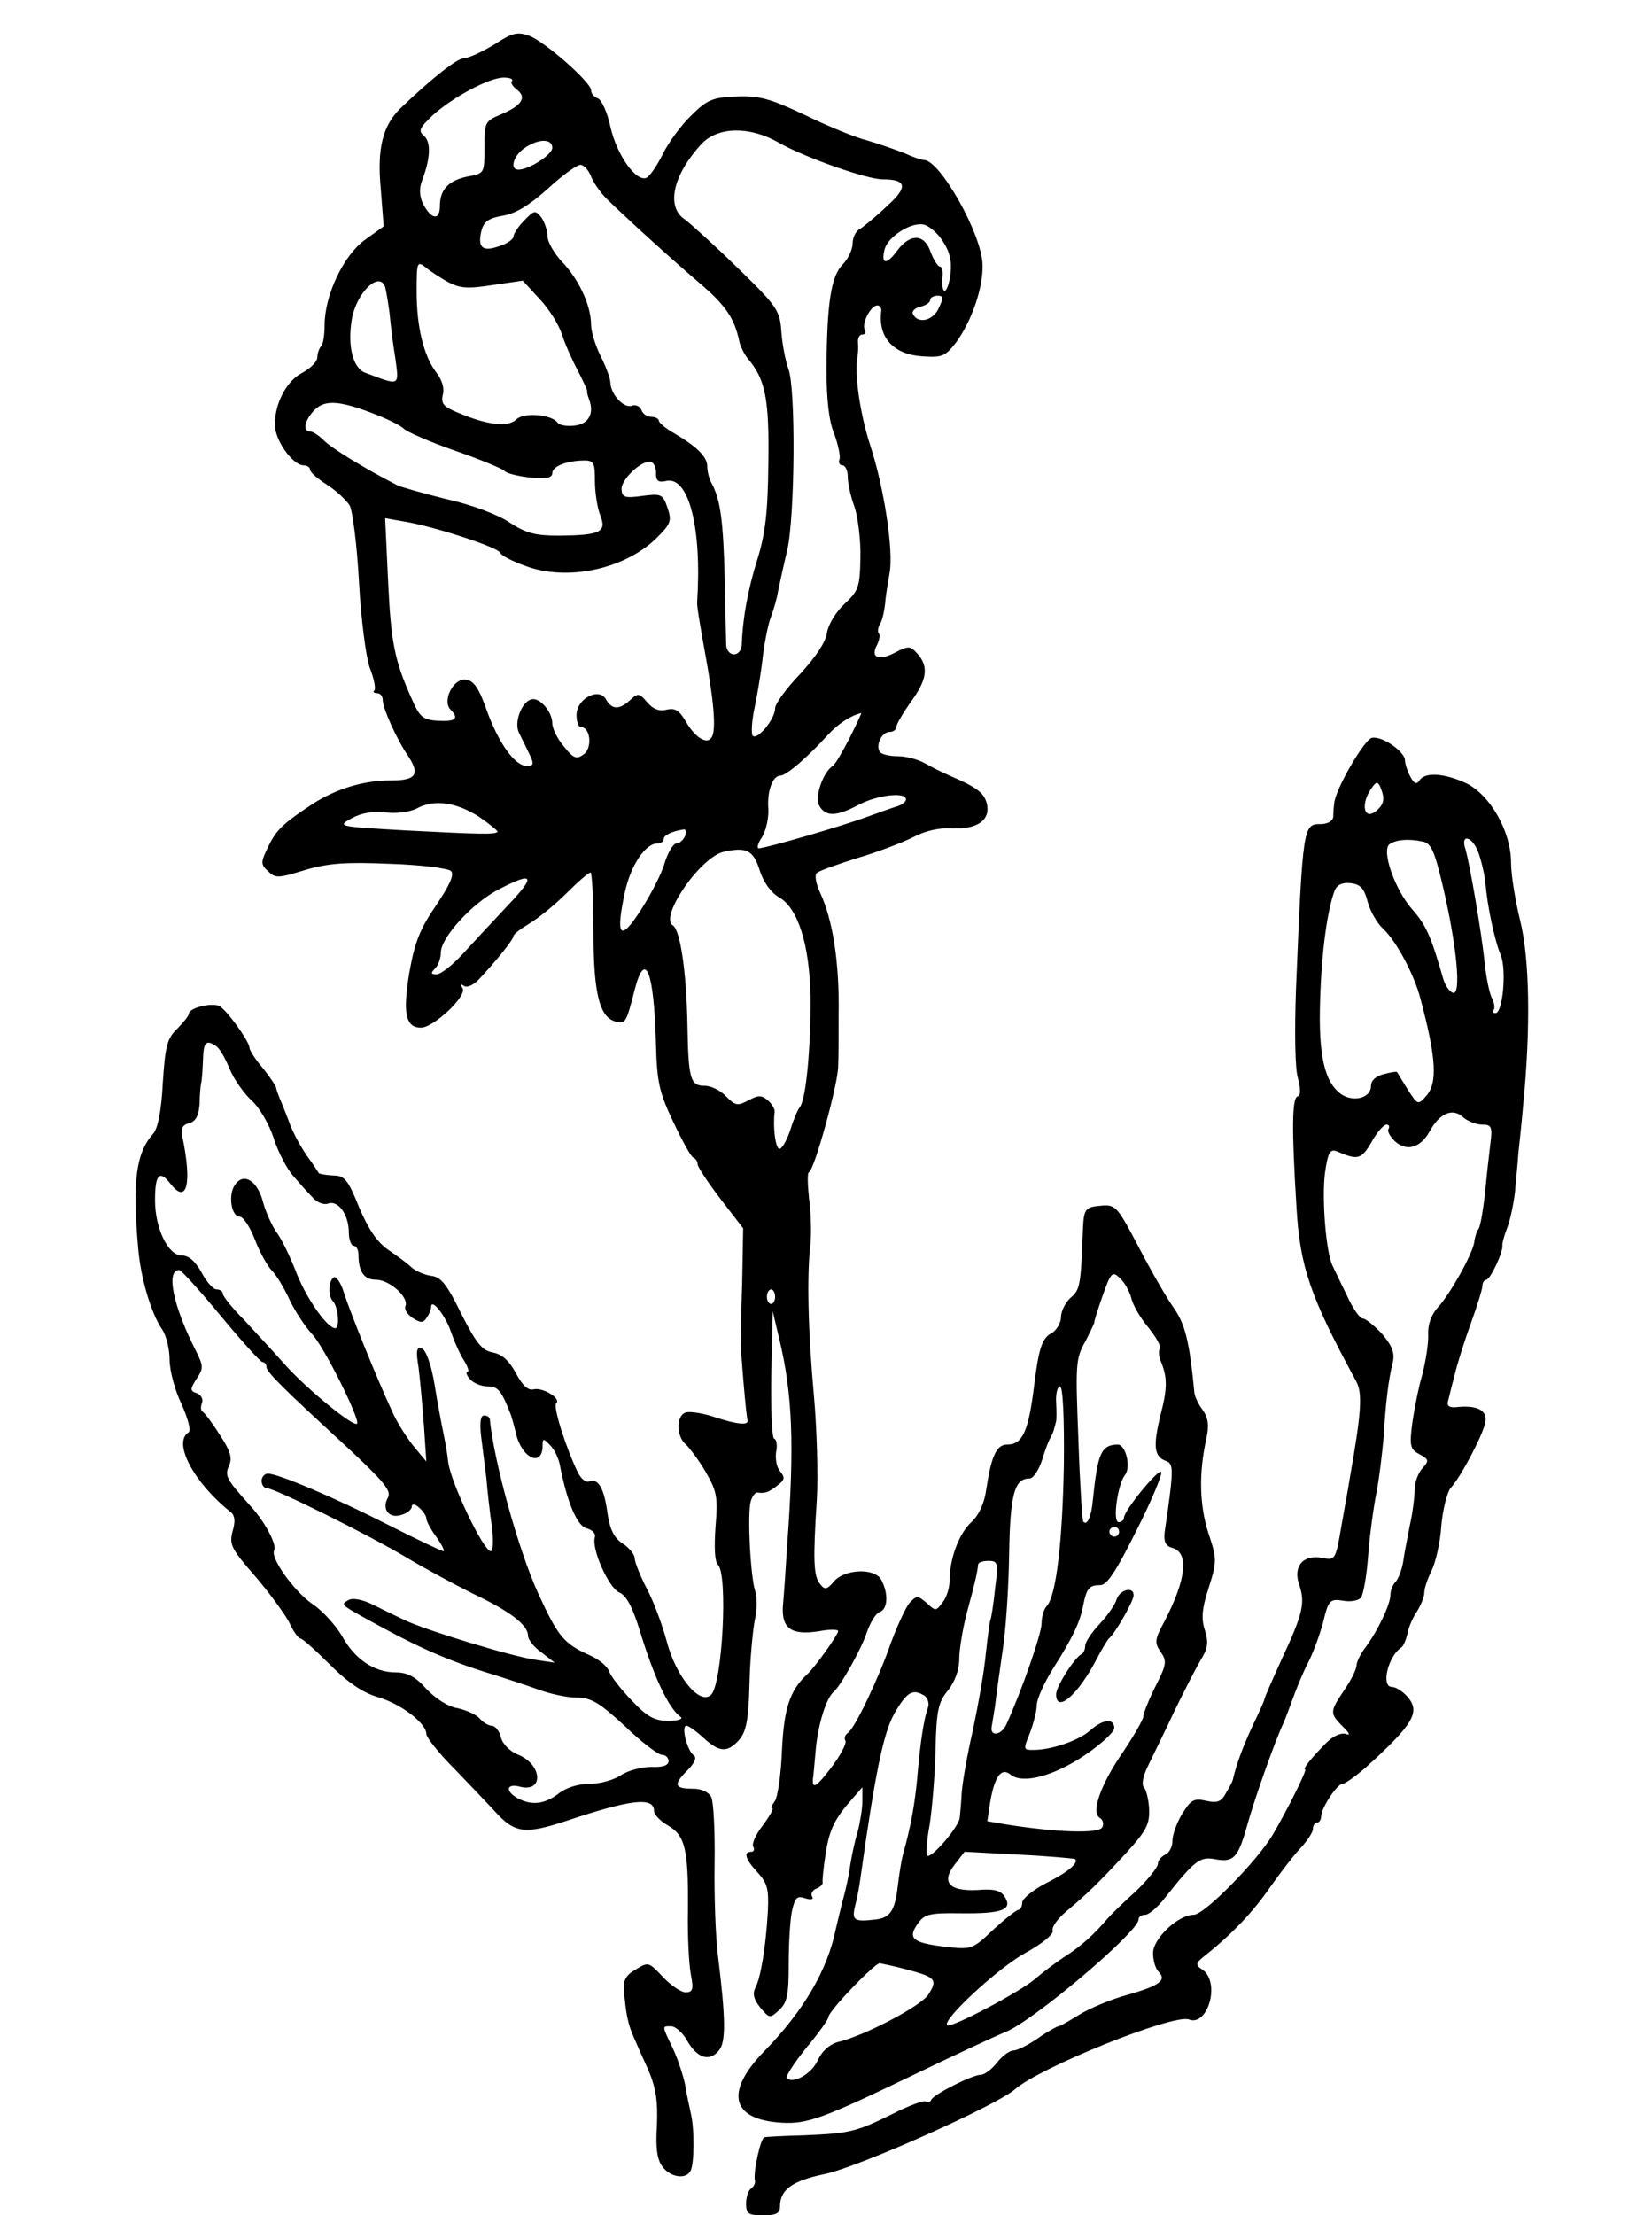 <?xml version="1.0" standalone="no"?>
<!DOCTYPE svg PUBLIC "-//W3C//DTD SVG 20010904//EN"
 "http://www.w3.org/TR/2001/REC-SVG-20010904/DTD/svg10.dtd">
<svg version="1.0" xmlns="http://www.w3.org/2000/svg"
 width="341pt" height="457pt" viewBox="0 0 341 457"
 preserveAspectRatio="xMidYMid meet">
<g transform="translate(0,457) scale(0.1,-0.1)"
fill="#000000" stroke="none">
<path d="M1020 4478 c-25 -15 -53 -28 -62 -28 -14 0 -65 -40 -131 -103 -37
-36 -49 -83 -41 -167 l6 -77 -39 -28 c-44 -32 -83 -114 -83 -176 0 -20 -3 -39
-7 -43 -4 -4 -8 -15 -8 -23 0 -9 -14 -23 -31 -32 -35 -18 -60 -70 -56 -114 4
-32 38 -77 59 -77 7 0 13 -4 13 -9 0 -5 16 -19 35 -31 19 -12 40 -32 47 -43 6
-12 15 -83 19 -157 4 -75 14 -153 22 -177 9 -22 13 -44 10 -47 -4 -3 -1 -6 5
-6 7 0 12 -6 12 -14 0 -17 29 -82 54 -118 23 -36 14 -48 -37 -48 -57 0 -112
-17 -161 -48 -62 -41 -76 -54 -93 -90 -15 -31 -15 -35 0 -49 15 -15 21 -15 76
2 47 14 83 17 175 13 64 -2 121 -9 127 -15 7 -7 -2 -28 -31 -71 -33 -48 -44
-76 -55 -138 -14 -84 -8 -114 24 -114 26 0 95 65 86 81 -5 8 -4 10 3 5 6 -4
19 2 29 12 36 38 73 84 73 91 0 4 15 15 33 26 17 10 52 38 76 62 24 24 46 43
50 43 3 0 6 -55 6 -122 0 -130 13 -179 48 -186 18 -4 20 -1 37 66 22 85 40 38
44 -111 2 -80 7 -101 36 -162 18 -38 36 -71 41 -73 5 -2 9 -8 9 -14 0 -5 21
-37 47 -71 l47 -61 -2 -110 c-2 -61 -3 -115 -3 -121 -1 -13 11 -156 14 -164 4
-12 -20 -10 -66 5 -26 9 -54 13 -62 10 -20 -7 -19 -50 1 -66 8 -8 27 -33 41
-57 23 -40 25 -52 20 -112 -3 -42 -2 -72 5 -79 21 -21 9 -245 -14 -268 -23
-23 -73 37 -92 111 -9 33 -27 82 -41 108 -14 27 -25 55 -25 63 0 7 -11 21 -25
30 -17 11 -26 28 -31 62 -7 52 -19 73 -38 66 -7 -3 -17 6 -23 18 -24 49 -52
136 -45 143 11 10 -27 33 -46 29 -12 -3 -23 7 -37 33 -14 26 -28 39 -48 43
-22 4 -34 19 -65 80 -29 60 -42 76 -62 78 -14 2 -32 10 -40 17 -8 8 -30 24
-49 37 -23 16 -41 43 -60 88 -23 57 -30 65 -53 65 -15 1 -29 3 -30 5 -2 3 -12
19 -24 35 -17 25 -31 52 -39 75 -1 3 -7 18 -13 33 -7 16 -12 30 -12 33 0 3
-12 21 -27 40 -16 18 -28 38 -28 42 0 14 -49 81 -63 87 -18 7 -62 -5 -62 -16
0 -4 -11 -18 -24 -31 -21 -20 -25 -35 -30 -112 -3 -57 -10 -94 -20 -105 -35
-39 -43 -97 -31 -234 5 -63 27 -137 50 -170 8 -12 15 -40 15 -62 0 -22 11 -64
25 -92 13 -30 20 -55 14 -58 -33 -21 11 -104 88 -165 8 -7 9 -19 3 -39 -7 -27
-3 -36 47 -93 30 -35 61 -78 70 -95 8 -18 19 -33 23 -33 4 0 31 -24 61 -54 37
-37 68 -58 99 -67 48 -14 100 -54 100 -76 0 -7 26 -40 58 -72 31 -32 68 -71
82 -86 42 -47 62 -50 150 -21 132 44 180 50 180 20 0 -7 13 -21 29 -30 36 -21
42 -50 41 -177 -1 -50 2 -109 6 -130 6 -31 4 -37 -11 -37 -9 0 -30 14 -47 32
-29 31 -30 31 -56 15 -21 -12 -26 -23 -24 -44 4 -48 8 -67 19 -93 6 -14 20
-46 32 -72 15 -36 19 -63 17 -112 -3 -45 0 -71 11 -85 15 -22 48 -28 58 -10 8
12 9 85 1 119 -3 14 -9 41 -12 60 -4 19 -15 53 -25 74 -23 48 -23 46 -4 46 9
0 24 -13 33 -29 20 -36 46 -45 65 -22 16 17 15 66 -1 196 -5 39 -8 124 -7 190
1 66 -2 128 -7 138 -5 10 -20 17 -37 17 -39 0 -42 8 -13 37 15 15 21 27 14 32
-13 8 -27 61 -15 61 4 0 20 -11 35 -25 33 -30 49 -31 73 -5 15 17 20 40 22
115 1 52 7 112 11 133 5 21 5 48 1 59 -10 29 -17 164 -9 187 3 10 9 17 13 17
16 -2 23 0 41 14 16 12 17 17 6 30 -7 8 -10 26 -8 40 3 13 1 26 -4 27 -5 2 -7
62 -6 133 l3 130 13 -55 c28 -115 32 -220 17 -425 -3 -49 -7 -107 -9 -128 -3
-47 18 -61 75 -52 21 4 39 4 39 0 0 -7 -48 -75 -65 -90 -35 -33 -47 -70 -51
-157 -2 -50 -9 -97 -15 -104 -6 -8 -8 -14 -5 -14 4 0 -5 -16 -19 -35 -15 -19
-24 -39 -20 -45 3 -5 1 -10 -4 -10 -17 0 -13 -15 13 -43 20 -22 23 -34 21 -79
-4 -73 -15 -139 -26 -159 -6 -12 -3 -24 10 -40 19 -23 20 -23 39 -6 17 16 20
31 20 97 0 42 3 92 7 109 6 26 10 31 27 25 13 -4 18 -2 14 4 -3 5 1 13 9 16 8
3 14 9 13 13 -1 4 2 31 6 58 8 52 19 73 55 114 l21 24 0 -29 c0 -16 -5 -45
-10 -64 -6 -19 -12 -49 -15 -67 -2 -18 -9 -51 -16 -75 -6 -24 -12 -50 -14 -58
-17 -84 -66 -168 -147 -251 -83 -85 -69 -142 36 -148 52 -3 85 9 266 96 85 41
173 82 195 91 57 22 275 207 275 232 0 6 6 10 14 10 7 0 25 15 39 33 62 78 73
87 103 82 40 -8 49 2 67 65 15 55 58 177 76 215 5 11 14 36 21 55 7 19 20 51
30 70 10 19 24 57 31 83 11 46 14 49 41 45 15 -3 32 0 37 6 5 6 12 45 15 86 3
41 11 100 17 130 6 30 12 82 15 115 4 70 10 120 19 155 4 19 -1 33 -22 58 -16
17 -34 32 -40 32 -6 0 -21 21 -33 48 -13 26 -26 54 -30 62 -13 28 -22 138 -15
191 6 41 10 49 24 44 44 -19 51 -17 72 19 11 20 25 36 31 36 5 0 7 -4 4 -9 -3
-4 3 -16 14 -26 24 -21 52 -13 71 21 20 37 47 49 68 30 10 -9 28 -16 40 -16
20 0 22 -4 17 -42 -3 -24 -8 -70 -11 -103 -4 -32 -9 -64 -13 -70 -4 -5 -8 -18
-9 -28 -4 -25 -50 -107 -75 -134 -13 -14 -21 -35 -20 -55 1 -18 -5 -55 -12
-83 -8 -27 -17 -73 -21 -102 -6 -46 -4 -53 15 -63 20 -11 20 -13 6 -29 -9 -10
-16 -29 -16 -44 0 -14 -4 -48 -10 -74 -5 -26 -12 -61 -14 -77 -3 -16 -10 -34
-16 -40 -5 -5 -10 -17 -10 -26 0 -20 -27 -76 -52 -109 -10 -13 -18 -30 -18
-37 0 -7 -11 -30 -25 -50 -30 -45 -31 -48 -3 -76 14 -14 16 -19 6 -15 -10 3
-26 -4 -40 -18 -31 -31 -50 -55 -44 -55 5 0 -37 -84 -67 -135 -32 -54 -141
-165 -163 -165 -32 0 -84 -49 -84 -79 0 -15 5 -32 11 -38 18 -18 3 -29 -63
-48 -34 -9 -79 -28 -100 -41 -21 -13 -40 -24 -43 -24 -3 0 -23 -11 -43 -25
-20 -14 -43 -25 -50 -25 -8 0 -23 -11 -34 -25 -11 -14 -26 -25 -33 -25 -18 0
-99 -41 -103 -52 -2 -5 -7 -6 -12 -3 -4 2 -35 -9 -68 -26 -75 -37 -88 -40
-182 -44 -41 -1 -78 -3 -82 -4 -8 -1 -23 -70 -20 -88 2 -6 -2 -14 -8 -18 -5
-3 -10 -17 -10 -31 0 -21 5 -24 35 -24 27 0 35 4 35 18 0 35 25 53 92 67 69
14 356 142 393 175 51 45 327 156 359 144 39 -15 65 75 29 102 -17 11 -16 14
7 32 55 44 98 90 131 138 20 28 47 64 62 80 15 16 27 34 27 41 0 7 4 13 8 13
5 0 9 6 9 13 0 17 33 67 44 67 5 0 26 15 46 32 102 92 116 117 87 149 -9 10
-23 19 -31 19 -23 0 -8 63 19 81 5 3 10 16 13 28 2 13 11 34 20 47 8 13 15 30
15 39 0 9 7 29 15 45 8 16 18 58 20 92 3 34 12 69 19 78 22 24 67 110 72 136
5 25 -18 36 -61 31 -14 -1 -19 3 -16 13 2 8 8 33 14 55 5 22 20 69 33 105 13
36 24 71 24 78 0 6 4 12 8 12 8 0 36 59 33 72 0 4 4 20 10 35 6 15 13 48 16
73 2 25 6 61 7 80 2 19 7 64 10 100 16 162 13 304 -6 380 -10 41 -19 95 -19
120 0 64 -42 139 -92 164 -45 21 -86 24 -97 6 -6 -9 -11 -7 -19 8 -6 11 -11
27 -11 34 -1 18 -47 50 -68 46 -16 -3 -76 -107 -78 -135 -1 -7 -2 -20 -2 -28
-1 -9 -12 -15 -26 -15 -36 0 -37 -3 -51 -342 -3 -85 -2 -163 4 -182 6 -24 6
-36 -1 -38 -11 -4 -12 -67 -2 -227 7 -124 28 -185 123 -360 14 -25 11 -65 -13
-201 -2 -14 -10 -57 -17 -97 -12 -71 -13 -72 -39 -67 -40 8 -62 -17 -48 -56
12 -37 8 -58 -37 -154 -19 -42 -35 -78 -35 -81 0 -3 -11 -27 -24 -54 -19 -41
-33 -77 -41 -111 0 -3 -6 -15 -14 -28 -10 -19 -18 -22 -41 -17 -26 6 -32 2
-50 -27 -11 -18 -20 -43 -20 -56 0 -12 -7 -25 -15 -28 -8 -4 -15 -12 -15 -19
0 -7 -21 -33 -46 -57 -26 -23 -52 -49 -58 -56 -29 -34 -54 -56 -86 -77 -19
-12 -48 -34 -63 -47 -31 -27 -175 -103 -182 -96 -11 11 105 118 161 149 35 19
59 39 57 46 -3 7 10 25 28 40 45 38 67 59 124 121 40 44 48 58 47 89 -1 20 -6
41 -11 46 -5 5 -2 23 9 45 10 21 35 71 54 112 20 41 44 88 54 105 15 24 17 36
9 62 -8 24 -6 45 8 88 17 54 17 59 -1 113 -18 57 -20 122 -4 194 6 28 4 43 -8
60 -9 12 -17 29 -17 38 -10 104 -19 139 -43 173 -15 21 -47 77 -72 125 -42 80
-47 87 -74 85 -37 -3 -39 -5 -41 -55 -4 -110 -6 -119 -25 -135 -11 -10 -20
-28 -20 -40 0 -12 -9 -27 -19 -33 -20 -10 -27 -32 -36 -105 -12 -98 -24 -125
-56 -125 -22 0 -33 -24 -43 -91 -4 -30 -15 -54 -31 -69 -26 -24 -45 -76 -45
-121 0 -14 -6 -34 -14 -44 -14 -19 -15 -19 -33 -2 -19 16 -21 16 -36 0 -8 -10
-25 -47 -38 -82 -26 -75 -75 -177 -89 -186 -6 -4 -8 -11 -5 -16 3 -5 -10 -30
-29 -55 -31 -41 -40 -46 -38 -23 1 3 3 31 6 62 5 52 22 105 37 117 14 12 57
88 68 122 7 20 18 39 26 42 18 6 19 39 4 67 -13 25 -77 23 -99 -5 -13 -15 -18
-16 -27 -4 -14 16 -15 50 -7 174 3 51 0 147 -6 215 -12 131 -15 248 -7 314 2
22 1 64 -3 92 -3 29 -4 54 0 55 11 5 60 182 60 218 1 19 1 67 1 105 2 109 -12
197 -38 253 -9 19 -12 37 -7 41 5 5 43 18 84 31 41 12 93 32 115 43 24 13 55
20 80 18 52 -2 80 17 72 51 -6 23 -21 34 -77 58 -14 6 -36 17 -50 25 -14 8
-39 15 -57 15 -17 0 -34 4 -37 9 -9 14 4 41 20 41 8 0 14 5 14 10 0 6 14 29
30 52 34 46 37 73 14 99 -15 17 -19 17 -46 3 -34 -18 -52 -11 -38 15 5 10 7
21 4 24 -3 3 -2 12 2 19 5 7 9 26 11 43 1 16 6 44 9 62 9 45 -11 177 -40 265
-21 65 -33 148 -26 183 1 6 2 18 1 28 -1 9 3 17 9 17 6 0 8 4 5 10 -7 12 12
50 26 50 5 0 9 -6 8 -12 -7 -54 25 -89 84 -93 42 -3 48 0 70 28 33 45 57 115
55 162 -2 63 -88 215 -121 215 -5 0 -23 6 -40 14 -18 7 -52 19 -76 26 -25 6
-83 30 -130 53 -72 34 -95 40 -141 38 -48 -2 -60 -6 -93 -39 -21 -20 -48 -57
-59 -80 -12 -24 -27 -46 -34 -49 -22 -8 -61 48 -74 105 -6 29 -18 56 -26 59
-8 3 -14 10 -14 17 0 16 -94 99 -127 112 -25 9 -35 7 -73 -18z m37 -75 c-4 -3
1 -11 10 -18 21 -16 10 -33 -33 -51 -33 -14 -34 -16 -34 -68 0 -53 0 -54 -34
-60 -40 -8 -58 -27 -58 -61 0 -31 -18 -28 -35 5 -7 15 -8 31 -2 47 18 47 19
80 4 93 -12 10 -9 16 18 42 41 37 115 77 146 78 13 0 21 -3 18 -7z m550 -127
c52 -30 182 -76 215 -76 50 0 53 -16 8 -56 -23 -22 -49 -43 -56 -47 -8 -4 -14
-18 -14 -29 0 -12 -9 -32 -21 -44 -24 -25 -32 -81 -33 -214 0 -64 5 -109 16
-135 8 -22 13 -46 11 -52 -3 -7 0 -13 6 -13 6 0 11 -11 11 -24 0 -13 6 -41 14
-62 7 -22 13 -69 12 -105 -1 -60 -4 -68 -33 -95 -18 -17 -33 -42 -36 -59 -2
-19 -23 -50 -55 -85 -29 -30 -52 -62 -52 -71 0 -22 -36 -66 -46 -57 -4 5 -2
32 4 60 6 29 14 77 17 107 4 30 11 66 17 80 5 14 12 37 14 51 3 14 11 52 19
85 16 70 18 337 2 375 -5 14 -12 47 -14 74 -3 46 -8 53 -90 133 -47 46 -97 91
-109 100 -40 26 -25 92 34 156 34 36 99 37 159 3z m-467 -11 c0 -14 -48 -45
-70 -45 -18 0 -11 28 12 44 28 20 58 21 58 1z m80 -59 c5 -13 20 -34 33 -47
53 -51 136 -126 191 -173 53 -45 72 -72 82 -120 2 -10 10 -26 17 -35 37 -43
45 -84 43 -216 -1 -101 -6 -146 -23 -200 -19 -61 -30 -119 -32 -177 -1 -10 -8
-18 -16 -18 -8 0 -15 8 -16 18 0 9 -2 71 -3 137 -3 121 -9 163 -26 196 -6 10
-10 26 -10 36 0 20 -19 40 -68 69 -18 10 -32 22 -32 26 0 4 -7 8 -15 8 -9 0
-18 6 -21 14 -3 8 -12 12 -20 9 -16 -6 -43 23 -44 47 0 9 -9 33 -20 55 -11 22
-20 51 -20 66 0 39 -26 94 -60 129 -16 17 -30 41 -30 53 0 12 -6 29 -13 39
-12 15 -15 14 -35 -7 -12 -12 -22 -27 -22 -33 0 -5 -13 -15 -30 -20 -34 -12
-45 -3 -36 33 5 18 15 25 44 30 26 4 55 22 92 55 30 28 61 50 68 50 7 0 17
-11 22 -24z m725 -132 c15 -22 20 -42 17 -68 -2 -20 -8 -36 -12 -36 -4 0 -6
11 -5 25 2 14 0 25 -5 25 -4 0 -13 14 -19 30 -13 38 -42 39 -69 3 -22 -30 -34
-29 -26 3 7 25 52 55 79 51 10 -1 29 -16 40 -33z m-1020 -86 c25 -13 41 -14
92 -6 l62 9 35 -38 c20 -21 40 -54 46 -73 6 -19 21 -53 33 -75 11 -22 20 -41
19 -42 -1 -2 1 -9 4 -17 11 -29 -1 -51 -30 -54 -16 -2 -32 1 -35 6 -12 17 -69
22 -85 7 -17 -17 -60 -12 -119 13 -32 13 -37 19 -33 38 4 13 -2 31 -13 45 -26
34 -41 93 -41 168 0 60 1 63 18 50 9 -8 31 -22 47 -31z m-130 -10 c2 -7 6 -31
9 -53 2 -22 7 -64 12 -94 8 -59 10 -57 -62 -30 -25 9 -37 54 -28 109 9 56 57
102 69 68z m1143 -43 c-11 -26 -42 -34 -53 -14 -4 6 2 13 14 16 12 3 21 9 21
14 0 5 7 9 15 9 12 0 13 -4 3 -25z m-1173 -216 c30 -11 61 -26 68 -33 7 -7 55
-28 107 -46 52 -18 97 -37 101 -41 3 -5 26 -11 52 -14 35 -3 47 -1 47 9 0 14
30 26 67 26 19 0 21 -6 21 -42 0 -24 5 -56 11 -71 14 -35 0 -41 -85 -42 -49 0
-68 5 -102 27 -23 16 -79 37 -129 48 -48 12 -95 25 -103 29 -68 35 -135 76
-151 92 -10 10 -23 19 -29 19 -15 0 -12 21 7 42 21 23 49 23 118 -3z m589
-126 c0 -15 5 -19 22 -15 46 9 73 -98 63 -250 -1 -7 7 -53 16 -103 18 -97 24
-161 14 -176 -9 -16 -34 -1 -53 32 -14 24 -23 29 -40 25 -15 -4 -28 1 -40 15
-16 19 -19 20 -35 5 -23 -21 -38 -20 -50 1 -14 26 -61 2 -61 -32 0 -14 4 -25
9 -25 20 0 24 -43 6 -56 -15 -11 -21 -9 -41 16 -13 15 -24 37 -24 48 0 24 -27
55 -44 49 -20 -6 -35 -48 -25 -68 5 -11 14 -28 19 -39 13 -26 13 -30 -3 -30
-24 0 -57 46 -81 111 -17 49 -28 65 -44 67 -26 4 -50 -44 -32 -62 18 -18 11
-25 -26 -23 -31 2 -38 8 -54 45 -36 80 -43 117 -49 245 l-6 128 40 -7 c61 -10
193 -53 197 -64 2 -6 26 -18 54 -28 84 -31 200 -7 266 55 33 32 35 38 26 65
-10 29 -13 30 -52 25 -36 -5 -42 -3 -43 13 -2 21 44 63 61 57 6 -2 11 -13 10
-24z m400 -545 c-15 -29 -30 -55 -35 -58 -20 -13 -38 -64 -28 -82 13 -23 35
-23 82 2 38 20 97 27 97 11 0 -5 -8 -11 -17 -14 -10 -3 -38 -13 -63 -22 -48
-18 -209 -65 -224 -65 -4 0 -2 10 7 23 8 13 14 39 13 58 -3 37 9 69 25 69 12
0 55 37 98 84 21 23 47 40 69 45 1 1 -10 -23 -24 -51z m1092 -146 c-30 -31
-41 9 -12 46 8 11 12 9 18 -9 6 -16 4 -27 -6 -37z m-1857 -17 c23 -16 40 -30
38 -31 -5 -6 -36 -5 -192 3 -138 8 -140 8 -109 25 20 11 44 15 70 12 22 -3 50
1 64 8 36 20 82 13 129 -17z m425 -40 c-4 -8 -11 -15 -18 -15 -6 0 -17 -18
-24 -40 -6 -22 -29 -66 -49 -97 -43 -67 -53 -56 -33 37 12 55 42 100 67 100 7
0 13 4 13 9 0 8 16 16 42 20 4 0 5 -6 2 -14z m1522 -11 c18 -3 25 -19 42 -91
29 -123 39 -227 21 -221 -7 2 -16 15 -20 29 -25 87 -35 110 -63 142 -37 41
-66 125 -47 136 14 9 39 11 67 5z m115 -21 c6 -16 13 -44 15 -63 4 -49 19
-120 32 -151 12 -30 4 -119 -11 -119 -6 0 -7 3 -4 6 3 4 2 14 -3 24 -5 9 -12
41 -15 71 -7 67 -31 206 -40 237 -11 32 13 28 26 -5z m-1483 -38 c8 -25 23
-46 40 -56 39 -22 63 -97 65 -205 1 -101 -9 -212 -22 -228 -5 -6 -14 -28 -20
-48 -7 -21 -17 -38 -22 -38 -8 0 -14 44 -10 76 1 6 -6 17 -14 24 -13 11 -20
11 -40 0 -23 -12 -27 -11 -46 8 -11 12 -31 22 -44 22 -30 0 -34 13 -36 125 -2
112 -15 196 -30 206 -29 17 58 143 106 152 46 10 60 3 73 -38z m-519 -72 c-30
-32 -72 -77 -93 -100 -22 -24 -46 -43 -55 -43 -12 0 -12 3 -3 12 7 7 12 22 12
33 0 31 65 102 119 130 73 38 78 29 20 -32z m1774 7 c5 -19 19 -44 32 -56 27
-25 64 -94 77 -144 33 -124 36 -175 11 -202 -16 -18 -17 -17 -37 14 -11 18
-21 34 -22 36 -1 2 -13 0 -28 -4 -16 -4 -26 -13 -26 -24 0 -24 -33 -34 -59
-19 -37 24 -50 81 -46 197 3 101 15 185 30 225 5 12 16 17 33 15 20 -2 28 -11
35 -38z m-2377 -298 c7 -4 19 -25 28 -47 9 -22 30 -51 45 -65 16 -14 36 -48
46 -78 9 -29 28 -65 42 -80 13 -15 31 -35 40 -44 8 -9 22 -14 30 -11 21 8 43
-23 43 -59 0 -15 5 -28 10 -28 6 0 10 -9 10 -19 0 -35 12 -51 36 -51 28 0 68
-36 61 -54 -3 -7 4 -18 15 -25 17 -11 22 -10 29 1 5 7 9 17 9 22 0 19 30 -18
41 -52 7 -20 19 -47 27 -59 8 -13 11 -23 7 -23 -4 0 -2 -7 5 -15 7 -8 23 -15
36 -15 22 0 29 -8 49 -60 1 -3 6 -20 10 -37 12 -52 55 -71 55 -25 0 15 2 15
15 1 9 -8 17 -26 20 -38 15 -79 36 -129 56 -134 12 -3 19 -11 17 -18 -8 -23
28 -104 50 -114 15 -6 28 -31 43 -80 29 -95 59 -159 84 -177 6 -4 -6 -8 -25
-8 -29 0 -44 8 -77 43 -22 23 -43 50 -46 60 -4 10 -21 24 -39 32 -54 24 -66
38 -108 130 -40 88 -91 272 -99 358 -1 4 -6 7 -12 7 -7 0 -9 -15 -6 -42 3 -24
8 -63 11 -88 2 -25 7 -69 11 -97 4 -29 3 -53 -2 -53 -15 0 -83 142 -88 185 -1
11 -5 36 -9 55 -4 19 -13 66 -19 104 -7 42 -18 71 -26 74 -11 4 -13 -4 -7 -39
3 -24 8 -78 11 -119 l5 -75 -25 30 c-14 17 -34 48 -44 70 -34 73 -89 210 -101
248 -6 20 -16 35 -21 32 -11 -7 -12 -39 -2 -49 11 -11 15 -56 5 -56 -17 0 -62
65 -82 119 -12 30 -29 66 -40 80 -10 15 -22 42 -27 61 -11 43 -39 62 -57 37
-16 -20 -9 -67 9 -67 7 0 21 -21 31 -47 10 -26 26 -55 35 -64 10 -10 26 -37
37 -61 11 -23 32 -55 46 -70 25 -26 100 -177 93 -185 -8 -7 -104 72 -148 121
-24 27 -63 69 -86 94 -24 24 -43 48 -43 53 0 5 -6 9 -13 9 -7 0 -21 16 -31 35
-13 23 -26 35 -41 35 -28 0 -55 56 -55 114 0 53 9 63 31 35 35 -46 46 -1 25
98 -3 15 1 23 15 26 13 4 19 15 21 39 0 18 2 38 3 43 2 6 3 27 4 48 1 37 6 43
27 29z m10 -557 c43 -52 82 -95 86 -95 4 0 8 -4 8 -10 0 -10 32 -42 167 -166
75 -70 91 -89 84 -103 -14 -24 2 -45 28 -36 11 3 21 11 21 17 0 6 6 6 15 -2 8
-7 15 -17 15 -22 0 -6 9 -23 21 -39 11 -16 18 -29 14 -29 -3 0 -54 24 -113 54
-112 57 -228 106 -249 106 -7 0 -13 -7 -13 -15 0 -8 5 -15 11 -15 16 0 213
-98 288 -143 35 -21 96 -54 136 -74 78 -37 115 -65 115 -88 0 -7 12 -23 28
-34 l27 -21 -40 6 c-49 7 -223 60 -268 81 -17 8 -48 23 -68 33 -22 11 -42 14
-50 9 -17 -10 -19 -8 73 -58 79 -43 147 -72 228 -96 25 -8 65 -21 90 -30 24
-9 60 -17 80 -17 30 0 47 -10 100 -59 34 -33 69 -59 76 -59 8 0 14 -6 14 -13
0 -9 -12 -13 -35 -12 -20 0 -48 -7 -63 -17 -15 -10 -44 -18 -65 -18 -24 0 -49
-8 -64 -20 -29 -22 -55 -25 -84 -10 -27 15 -24 32 5 24 49 -12 45 46 -4 66
-18 7 -33 23 -36 36 -3 13 -12 24 -19 24 -7 0 -18 7 -25 15 -7 8 -27 17 -45
21 -20 3 -46 20 -65 40 -22 25 -39 34 -63 34 -44 0 -85 27 -111 75 -13 22 -40
52 -61 66 -38 26 -88 96 -79 111 6 10 -18 57 -47 89 -52 58 -56 64 -46 86 7
16 2 31 -20 64 -15 24 -31 45 -35 47 -4 2 -4 10 -1 18 3 7 -2 17 -11 20 -14 5
-14 8 0 30 14 21 14 26 -1 56 -48 94 -63 168 -35 168 4 0 43 -43 86 -95z
m1879 38 c3 -15 19 -42 35 -61 16 -20 27 -39 24 -44 -3 -5 -2 -17 2 -26 14
-34 14 -56 -1 -113 -15 -63 -13 -84 12 -93 16 -6 16 -17 -3 -147 -2 -20 2 -28
15 -32 36 -9 30 -65 -16 -153 -20 -37 -20 -43 -7 -62 13 -19 12 -26 -11 -71
-14 -28 -25 -56 -25 -62 0 -6 -19 -39 -41 -72 -48 -69 -67 -126 -49 -137 7 -4
9 -13 5 -20 -8 -13 -95 -10 -196 6 l-41 7 6 40 c9 52 23 72 42 56 25 -20 89
-3 153 40 34 23 61 48 61 56 0 21 -23 19 -50 -5 -24 -21 -80 -40 -117 -40 -21
0 -21 1 -7 35 7 19 14 45 14 57 0 13 16 48 35 78 40 63 55 95 61 129 7 34 12
41 35 41 14 0 32 27 74 111 31 61 54 116 52 122 -3 11 -77 -79 -77 -94 0 -5
-5 -9 -11 -9 -13 0 -2 78 13 97 13 16 2 63 -15 63 -34 -1 -41 -17 -51 -113 -3
-36 -12 -55 -20 -46 -2 2 -7 78 -10 169 -6 154 -6 167 14 202 11 21 19 39 19
40 -1 2 7 26 17 55 17 48 20 51 35 37 10 -9 20 -27 24 -41z m-735 2 c0 -8 -4
-15 -8 -15 -5 0 -9 7 -9 15 0 8 4 15 9 15 4 0 8 -7 8 -15z m596 -347 c-3 -161
-16 -272 -36 -292 -5 -5 -10 -21 -10 -35 0 -21 -41 -139 -73 -209 -10 -22 -34
-25 -30 -4 1 5 4 25 7 43 2 19 9 68 15 110 7 42 13 133 14 201 2 126 11 158
42 158 8 0 19 17 26 38 6 20 14 42 18 47 3 6 6 13 7 18 1 4 3 10 4 15 1 4 1
22 0 40 -1 17 3 32 8 32 6 0 9 -63 8 -162z m114 -138 c0 -5 -4 -10 -10 -10 -5
0 -10 5 -10 10 0 6 5 10 10 10 6 0 10 -4 10 -10z m-256 -117 c-3 -32 -8 -60
-9 -63 -2 -3 -6 -34 -10 -70 -3 -36 -16 -108 -27 -160 -12 -52 -22 -111 -23
-130 -1 -19 -3 -42 -4 -50 -2 -19 -59 -85 -67 -78 -3 3 -1 32 5 64 5 33 11
102 12 154 2 83 6 99 26 123 14 18 23 42 23 64 0 19 7 63 16 97 17 62 22 85
23 99 1 4 10 7 21 7 20 0 21 -4 14 -57z m-146 -221 c7 -5 10 -15 8 -23 -9 -24
-16 -71 -22 -139 -5 -59 -14 -109 -30 -165 -3 -11 -8 -41 -11 -67 -6 -51 -16
-65 -48 -68 -42 -5 -47 -1 -40 28 4 15 9 41 11 57 30 214 47 299 70 340 26 45
38 52 62 37z m311 -337 c8 -8 -14 -27 -60 -50 -27 -14 -49 -32 -49 -40 0 -8
-4 -15 -8 -15 -4 0 -28 -19 -52 -41 -43 -41 -45 -41 -99 -35 -67 8 -78 17 -57
47 14 20 23 23 89 22 85 -1 108 7 91 34 -8 13 -22 17 -56 14 -59 -3 -76 16
-47 53 l20 26 112 -6 c62 -3 114 -8 116 -9z m-347 -228 c60 -16 64 -21 44 -52
-16 -24 -132 -85 -188 -98 -16 -5 -31 -18 -40 -37 -12 -28 -51 -50 -64 -37 -3
3 15 31 40 62 25 30 46 59 46 64 0 12 95 111 106 111 5 -1 30 -6 56 -13z"/>
<path d="M2305 1271 c-3 -11 -19 -34 -36 -52 -16 -17 -29 -37 -29 -44 0 -7 -3
-15 -7 -17 -14 -6 -53 -67 -53 -83 0 -41 46 -1 85 75 10 19 21 37 24 40 12 9
51 77 51 89 0 19 -28 12 -35 -8z"/>
</g>
</svg>
